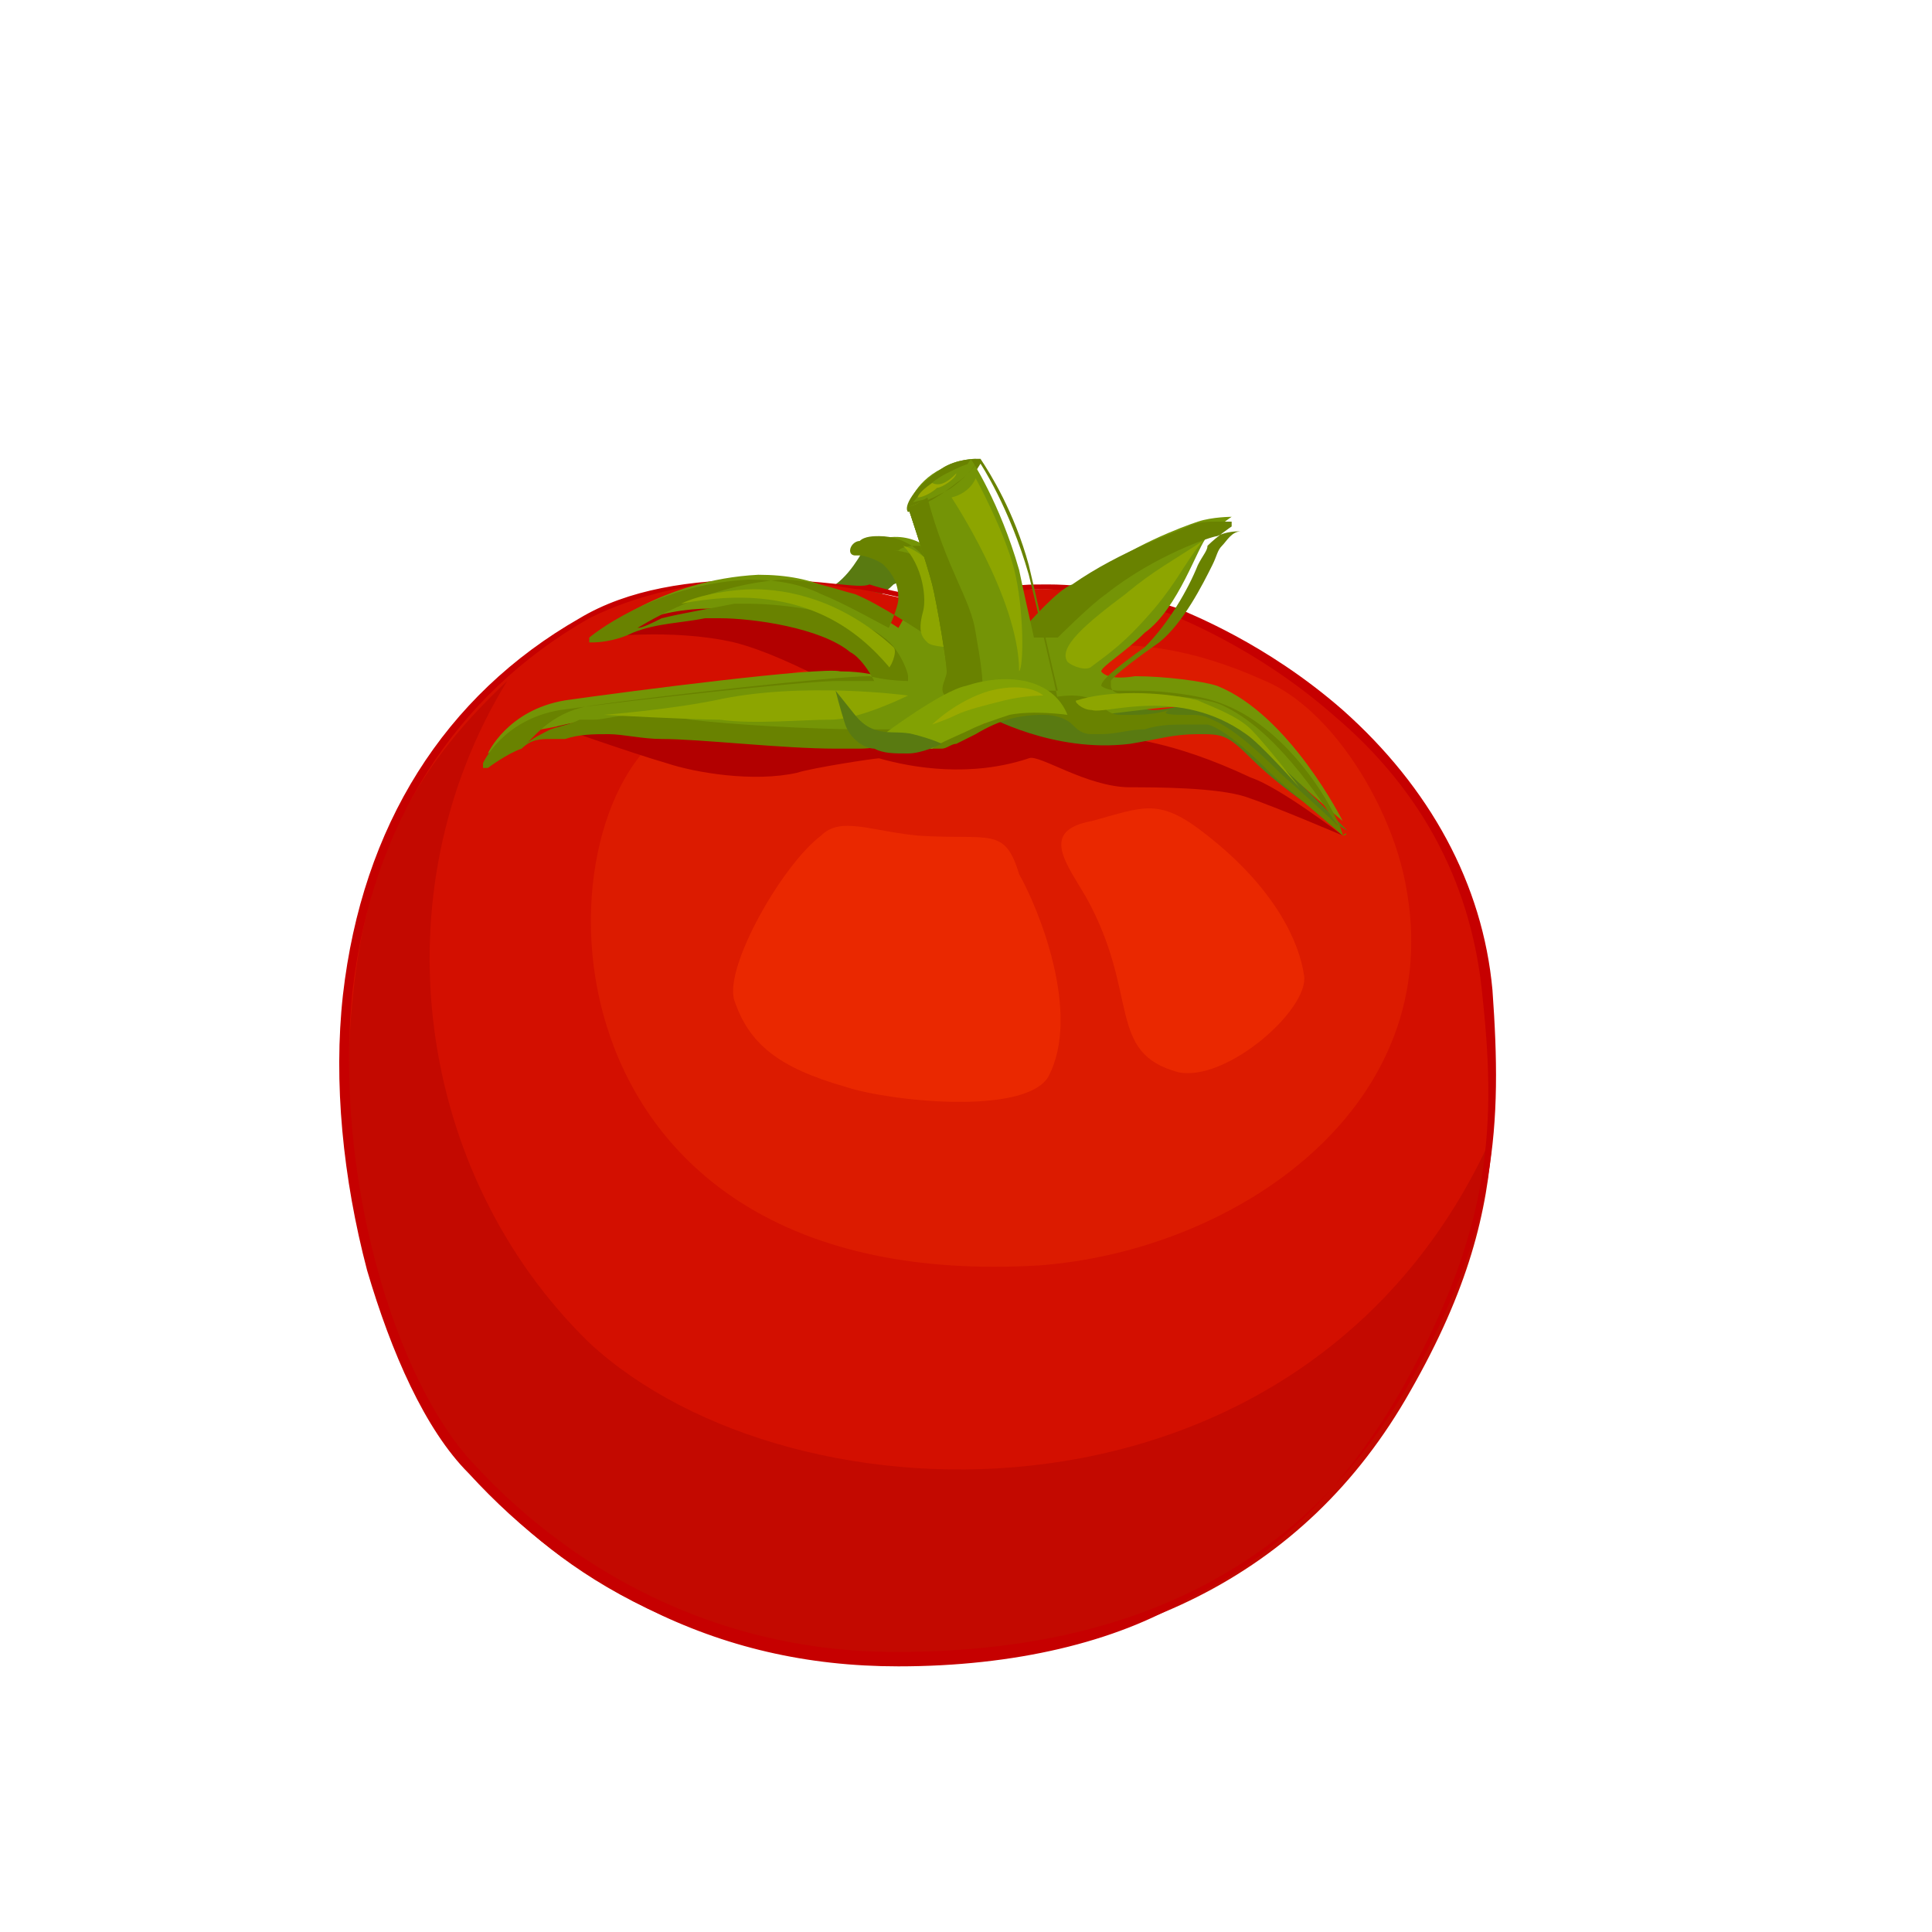 <svg width="4" height="4" viewBox="0 0 4 4" fill="none" xmlns="http://www.w3.org/2000/svg">
<path d="M1.73 1.21C1.77 1.18 1.79 1.13 1.8 1.12C1.81 1.12 1.88 1.14 1.88 1.14L1.89 1.19C1.89 1.19 1.87 1.2 1.85 1.21C1.83 1.23 1.81 1.24 1.81 1.24C1.81 1.24 1.71 1.22 1.73 1.21Z" fill="#597A11"/>
<path d="M1.94 1.25C1.94 1.25 1.86 1.24 1.79 1.22C1.73 1.21 1.44 1.16 1.21 1.28C0.94 1.43 0.76 1.68 0.72 2.06C0.68 2.44 0.81 2.86 0.97 3.04C1.17 3.25 1.46 3.43 1.84 3.43C2.31 3.43 2.69 3.26 2.91 2.87C3.09 2.54 3.1 2.32 3.08 2.06C3.03 1.53 2.52 1.3 2.43 1.27C2.23 1.2 2.09 1.22 2.05 1.23C2.03 1.23 1.94 1.25 1.94 1.25Z" fill="#D30F00"/>
<path d="M2.15 2.62C2.56 2.59 3 2.29 2.91 1.83C2.88 1.67 2.76 1.47 2.62 1.41C2.31 1.27 2.16 1.37 2.07 1.38C1.98 1.39 1.62 1.31 1.37 1.52C1.1 1.73 1.12 2.68 2.15 2.62Z" fill="#DC1B00"/>
<path d="M1.05 1.41C0.88 1.57 0.76 1.75 0.73 2.07C0.69 2.45 0.8 2.82 0.98 3.05C1.1 3.2 1.38 3.44 1.85 3.44C2.32 3.44 2.7 3.27 2.92 2.88C3.04 2.67 3.08 2.51 3.09 2.35C2.71 3.2 1.64 3.17 1.22 2.78C0.86 2.43 0.78 1.85 1.05 1.41Z" fill="#C30900"/>
<path d="M1.86 3.45C1.67 3.45 1.5 3.41 1.34 3.33C1.2 3.26 1.08 3.17 0.97 3.05C0.88 2.96 0.81 2.8 0.76 2.63C0.71 2.44 0.69 2.24 0.71 2.06C0.75 1.71 0.92 1.44 1.2 1.28C1.3 1.22 1.43 1.2 1.57 1.2C1.68 1.2 1.76 1.22 1.78 1.22C1.84 1.23 1.92 1.25 1.93 1.25C1.94 1.25 2.02 1.24 2.05 1.23H2.06C2.08 1.23 2.11 1.22 2.15 1.22C2.24 1.22 2.33 1.24 2.42 1.27C2.44 1.28 2.6 1.34 2.76 1.48C2.95 1.64 3.05 1.84 3.07 2.07C3.1 2.35 3.08 2.56 2.9 2.88C2.79 3.07 2.65 3.22 2.46 3.31C2.31 3.4 2.1 3.45 1.86 3.45ZM1.59 1.2C1.45 1.2 1.32 1.23 1.22 1.28C0.94 1.44 0.77 1.71 0.73 2.05C0.69 2.44 0.82 2.86 0.98 3.03C1.21 3.28 1.52 3.42 1.85 3.42H1.86C2.36 3.42 2.71 3.23 2.92 2.86C3.1 2.54 3.11 2.33 3.09 2.05C3.07 1.83 2.96 1.63 2.78 1.47C2.62 1.33 2.46 1.27 2.44 1.26C2.35 1.23 2.26 1.21 2.17 1.21C2.13 1.21 2.1 1.21 2.08 1.22H2.07C2.04 1.22 1.95 1.24 1.95 1.24C1.95 1.24 1.86 1.23 1.8 1.21C1.78 1.22 1.7 1.2 1.59 1.2Z" fill="#C60000"/>
<path d="M1.24 1.32C1.24 1.32 1.39 1.3 1.52 1.33C1.64 1.36 1.82 1.47 1.82 1.47L1.86 1.36L1.7 1.25L1.54 1.23L1.37 1.26L1.24 1.32Z" fill="#B20000"/>
<path d="M1.14 1.5C1.14 1.5 1.31 1.56 1.38 1.58C1.44 1.6 1.56 1.62 1.65 1.6C1.68 1.59 1.81 1.57 1.82 1.57C1.89 1.59 2.01 1.61 2.13 1.57C2.15 1.56 2.25 1.63 2.34 1.63C2.39 1.63 2.52 1.63 2.58 1.65C2.64 1.67 2.78 1.73 2.78 1.73C2.78 1.73 2.65 1.63 2.59 1.61C2.42 1.53 2.33 1.53 2.29 1.52C2.26 1.51 2.05 1.46 2.03 1.46C2.01 1.46 1.77 1.46 1.77 1.46L1.14 1.5Z" fill="#B20000"/>
<path d="M2.04 1.48C2.04 1.48 2.18 1.56 2.34 1.54C2.4 1.53 2.43 1.52 2.48 1.52C2.53 1.52 2.54 1.52 2.59 1.57C2.67 1.65 2.79 1.72 2.79 1.72L2.62 1.55L2.49 1.45C2.49 1.45 2.42 1.47 2.39 1.47C2.36 1.47 2.31 1.45 2.25 1.45C2.19 1.44 2.13 1.44 2.1 1.45C2.07 1.46 2.04 1.48 2.04 1.48Z" fill="#597A11"/>
<path d="M1.86 1.3C1.86 1.3 1.89 1.25 1.89 1.23C1.89 1.2 1.88 1.17 1.86 1.16C1.85 1.15 1.81 1.13 1.8 1.14C1.79 1.14 1.8 1.13 1.81 1.12C1.89 1.09 1.94 1.15 1.94 1.15L2.03 1.3H2.15C2.15 1.3 2.22 1.22 2.25 1.2C2.34 1.13 2.45 1.09 2.48 1.08C2.51 1.07 2.55 1.07 2.55 1.07C2.55 1.07 2.52 1.09 2.5 1.11C2.48 1.13 2.44 1.26 2.37 1.31C2.33 1.35 2.28 1.38 2.28 1.39C2.28 1.39 2.29 1.41 2.35 1.4C2.41 1.4 2.49 1.41 2.52 1.42C2.67 1.48 2.78 1.7 2.78 1.7C2.78 1.7 2.65 1.59 2.64 1.57C2.62 1.55 2.55 1.48 2.5 1.47C2.45 1.45 2.32 1.48 2.26 1.48C2.22 1.48 2.21 1.44 2.16 1.44C2.11 1.44 2.06 1.45 2.01 1.48C1.96 1.5 1.97 1.5 1.94 1.52C1.91 1.53 1.88 1.5 1.88 1.5C1.88 1.5 1.84 1.52 1.78 1.52C1.68 1.53 1.45 1.51 1.37 1.5C1.28 1.49 1.21 1.49 1.17 1.5C1.13 1.51 1.11 1.51 1.08 1.52C1.05 1.54 1.01 1.56 1.01 1.56C1.01 1.56 1.05 1.47 1.17 1.45C1.31 1.43 1.7 1.38 1.74 1.39C1.79 1.39 1.82 1.4 1.82 1.4C1.82 1.4 1.79 1.35 1.77 1.33C1.7 1.27 1.51 1.26 1.47 1.26C1.42 1.26 1.36 1.27 1.32 1.29C1.27 1.3 1.24 1.31 1.24 1.31C1.24 1.31 1.37 1.2 1.57 1.19C1.63 1.19 1.68 1.2 1.72 1.22C1.77 1.24 1.86 1.3 1.86 1.3Z" fill="#749406"/>
<path d="M2.78 1.73C2.77 1.72 2.65 1.62 2.63 1.6C2.61 1.58 2.54 1.51 2.5 1.5C2.49 1.5 2.48 1.5 2.46 1.5C2.43 1.5 2.4 1.5 2.37 1.51C2.34 1.51 2.31 1.52 2.28 1.52C2.27 1.52 2.27 1.52 2.26 1.52C2.24 1.52 2.23 1.51 2.22 1.5C2.21 1.49 2.19 1.48 2.16 1.48C2.11 1.48 2.07 1.49 2.02 1.52C2 1.53 1.98 1.54 1.98 1.54C1.97 1.54 1.96 1.55 1.95 1.55C1.95 1.55 1.94 1.55 1.93 1.55C1.91 1.55 1.89 1.54 1.88 1.53C1.87 1.53 1.83 1.55 1.78 1.55C1.77 1.55 1.75 1.55 1.73 1.55C1.62 1.55 1.45 1.53 1.37 1.53C1.33 1.53 1.29 1.52 1.26 1.52C1.23 1.52 1.2 1.52 1.17 1.53C1.16 1.53 1.15 1.53 1.14 1.53C1.12 1.53 1.1 1.53 1.08 1.55C1.05 1.56 1.01 1.59 1.01 1.59H1C1 1.59 1 1.59 1 1.58C1 1.58 1.04 1.49 1.16 1.47C1.3 1.45 1.67 1.41 1.73 1.41C1.73 1.41 1.73 1.41 1.74 1.41C1.77 1.41 1.8 1.41 1.81 1.41C1.8 1.39 1.78 1.36 1.76 1.35C1.7 1.3 1.56 1.28 1.49 1.28C1.48 1.28 1.47 1.28 1.47 1.28H1.46C1.41 1.29 1.36 1.29 1.31 1.31C1.27 1.33 1.23 1.33 1.23 1.33C1.23 1.33 1.23 1.33 1.22 1.33V1.32C1.22 1.32 1.35 1.21 1.55 1.2C1.61 1.2 1.66 1.21 1.7 1.23C1.75 1.25 1.82 1.29 1.84 1.3C1.85 1.28 1.86 1.25 1.86 1.24C1.86 1.21 1.85 1.19 1.83 1.17C1.82 1.16 1.79 1.15 1.78 1.15C1.78 1.15 1.78 1.15 1.77 1.15C1.77 1.15 1.76 1.15 1.76 1.14C1.76 1.13 1.77 1.12 1.78 1.12C1.79 1.11 1.81 1.11 1.82 1.11C1.88 1.11 1.91 1.15 1.91 1.15L2 1.3H2.12C2.13 1.29 2.19 1.22 2.22 1.21C2.32 1.14 2.44 1.1 2.46 1.09C2.48 1.08 2.5 1.08 2.52 1.08C2.53 1.08 2.54 1.08 2.54 1.08C2.54 1.08 2.54 1.08 2.55 1.08C2.55 1.08 2.55 1.08 2.55 1.09C2.55 1.09 2.52 1.11 2.5 1.13C2.5 1.14 2.49 1.15 2.48 1.17C2.46 1.22 2.42 1.29 2.37 1.34C2.3 1.39 2.28 1.41 2.28 1.42C2.28 1.42 2.29 1.43 2.32 1.43C2.33 1.43 2.33 1.43 2.34 1.43C2.35 1.43 2.36 1.43 2.36 1.43C2.41 1.43 2.48 1.44 2.51 1.45C2.68 1.5 2.78 1.71 2.78 1.73C2.79 1.73 2.79 1.72 2.78 1.73ZM2.46 1.48C2.48 1.48 2.49 1.48 2.51 1.49C2.56 1.51 2.63 1.58 2.65 1.6C2.66 1.61 2.73 1.67 2.77 1.71C2.73 1.65 2.64 1.51 2.53 1.46C2.51 1.45 2.45 1.44 2.39 1.44C2.38 1.44 2.37 1.44 2.37 1.44C2.36 1.44 2.36 1.44 2.35 1.44C2.31 1.44 2.3 1.43 2.3 1.42V1.41C2.3 1.41 2.3 1.4 2.4 1.33C2.45 1.29 2.49 1.21 2.51 1.17C2.52 1.15 2.52 1.14 2.53 1.13C2.54 1.12 2.55 1.1 2.57 1.1C2.56 1.1 2.54 1.1 2.52 1.11C2.51 1.11 2.39 1.15 2.29 1.23C2.26 1.25 2.19 1.32 2.19 1.32H2.07L1.98 1.17C1.98 1.17 1.95 1.13 1.9 1.13C1.89 1.13 1.87 1.13 1.86 1.14C1.86 1.14 1.86 1.14 1.85 1.14C1.87 1.14 1.9 1.15 1.91 1.16C1.93 1.18 1.94 1.2 1.94 1.24C1.94 1.26 1.91 1.31 1.91 1.31C1.91 1.31 1.82 1.25 1.77 1.23C1.73 1.22 1.68 1.2 1.62 1.2C1.48 1.21 1.37 1.27 1.32 1.3C1.33 1.3 1.35 1.29 1.37 1.28C1.41 1.27 1.47 1.26 1.52 1.25C1.53 1.25 1.54 1.25 1.55 1.25C1.63 1.25 1.77 1.27 1.83 1.32C1.86 1.34 1.88 1.39 1.88 1.4C1.88 1.4 1.88 1.4 1.88 1.41C1.88 1.41 1.84 1.41 1.8 1.4C1.73 1.4 1.37 1.44 1.23 1.46C1.15 1.47 1.11 1.52 1.09 1.54C1.1 1.53 1.12 1.52 1.14 1.51C1.17 1.5 1.18 1.5 1.2 1.49C1.21 1.49 1.22 1.49 1.23 1.49C1.25 1.49 1.28 1.48 1.32 1.48C1.35 1.48 1.39 1.48 1.43 1.49C1.51 1.5 1.68 1.51 1.79 1.51C1.81 1.51 1.83 1.51 1.84 1.51C1.9 1.51 1.94 1.49 1.94 1.49C1.94 1.49 1.94 1.49 1.95 1.49C1.95 1.49 1.97 1.51 1.99 1.51H2C2.01 1.5 2.02 1.5 2.03 1.5C2.04 1.5 2.05 1.49 2.07 1.48C2.12 1.46 2.17 1.44 2.22 1.44C2.25 1.44 2.27 1.45 2.28 1.46C2.29 1.47 2.3 1.48 2.32 1.48C2.33 1.48 2.33 1.48 2.34 1.48C2.36 1.48 2.39 1.48 2.42 1.47C2.4 1.48 2.43 1.48 2.46 1.48Z" fill="#698200"/>
<path d="M1.91 1.14C1.92 1.17 1.93 1.19 1.93 1.21C1.94 1.25 1.96 1.37 1.96 1.39C1.96 1.41 1.93 1.44 1.98 1.45H1.99C2 1.34 1.96 1.23 1.91 1.14Z" fill="#82A103"/>
<path d="M2.33 1.23C2.39 1.18 2.43 1.16 2.49 1.12C2.45 1.17 2.44 1.2 2.39 1.26C2.33 1.33 2.3 1.35 2.26 1.38C2.25 1.39 2.22 1.38 2.21 1.37C2.19 1.34 2.25 1.29 2.33 1.23Z" fill="#8DA500"/>
<path d="M2.48 1.45C2.5 1.46 2.56 1.48 2.59 1.51C2.62 1.54 2.69 1.63 2.69 1.63C2.69 1.63 2.61 1.54 2.58 1.52C2.44 1.42 2.29 1.48 2.26 1.47C2.24 1.47 2.22 1.45 2.23 1.45C2.29 1.43 2.4 1.43 2.48 1.45Z" fill="#8DA500"/>
<path d="M1.41 1.25C1.45 1.23 1.52 1.22 1.56 1.22C1.63 1.22 1.74 1.24 1.85 1.34C1.86 1.35 1.84 1.39 1.84 1.38C1.78 1.31 1.66 1.2 1.41 1.25Z" fill="#8DA500"/>
<path d="M1.25 1.48C1.25 1.48 1.38 1.47 1.48 1.45C1.66 1.41 1.88 1.44 1.88 1.44C1.88 1.44 1.78 1.49 1.72 1.49C1.66 1.49 1.56 1.5 1.49 1.49C1.43 1.49 1.25 1.48 1.25 1.48Z" fill="#8DA500"/>
<path d="M1.87 1.13C1.91 1.17 1.92 1.24 1.91 1.27C1.9 1.31 1.91 1.32 1.92 1.33C1.93 1.34 1.97 1.34 1.97 1.34L1.96 1.19C1.95 1.19 1.91 1.14 1.87 1.13Z" fill="#8DA500"/>
<path d="M1.95 0.97C1.98 0.95 2.02 0.95 2.02 0.95L1.97 1.03L1.88 1.05C1.88 1.05 1.89 1 1.95 0.97Z" fill="#749406"/>
<path d="M1.88 1.06C1.88 1.06 1.88 1.05 1.88 1.06C1.87 1.05 1.87 1.05 1.88 1.06C1.87 1.05 1.89 1.01 1.95 0.97C1.98 0.95 2.02 0.95 2.02 0.95C2.02 0.95 2.02 0.95 2.03 0.95C2.03 0.95 2.03 0.95 2.03 0.96L1.98 1.04L1.88 1.06ZM2.01 0.96C2 0.96 1.98 0.97 1.96 0.98C1.92 1 1.9 1.03 1.89 1.04L1.97 1.02L2.01 0.96Z" fill="#698200"/>
<path d="M1.88 1.05C1.88 1.05 1.92 1.17 1.93 1.21C1.94 1.25 1.96 1.37 1.96 1.39C1.96 1.41 1.93 1.44 1.98 1.45C2.03 1.46 2.04 1.47 2.08 1.46C2.12 1.45 2.17 1.45 2.17 1.45C2.17 1.45 2.12 1.23 2.11 1.18C2.07 1.04 2.01 0.95 2.01 0.95C2.01 0.95 2 0.97 1.96 1.01C1.91 1.04 1.88 1.05 1.88 1.05Z" fill="#749406"/>
<path d="M2.06 1.46C2.05 1.46 2.04 1.46 2.03 1.45C2.02 1.45 2.01 1.44 1.99 1.44C1.97 1.44 1.97 1.43 1.96 1.43C1.95 1.42 1.96 1.41 1.96 1.4V1.39C1.96 1.37 1.94 1.25 1.93 1.21C1.92 1.17 1.88 1.05 1.88 1.05C1.88 1.05 1.92 1.04 1.97 1.01C2.01 0.98 2.02 0.96 2.02 0.96C2.02 0.96 2.02 0.96 2.03 0.96C2.03 0.96 2.09 1.05 2.13 1.19C2.14 1.23 2.19 1.44 2.19 1.45C2.19 1.45 2.19 1.46 2.18 1.46C2.18 1.46 2.17 1.46 2.15 1.46C2.13 1.46 2.11 1.46 2.09 1.47C2.08 1.46 2.07 1.46 2.06 1.46ZM1.89 1.05C1.9 1.07 1.93 1.17 1.94 1.2C1.95 1.24 1.98 1.36 1.98 1.38C1.98 1.38 1.98 1.39 1.98 1.4C1.98 1.41 1.97 1.42 1.98 1.43C1.98 1.43 1.99 1.44 2 1.44C2.02 1.44 2.03 1.44 2.04 1.45C2.05 1.45 2.06 1.45 2.07 1.45C2.08 1.45 2.09 1.45 2.1 1.44C2.12 1.43 2.14 1.43 2.16 1.43C2.17 1.43 2.18 1.43 2.19 1.43C2.18 1.39 2.14 1.21 2.13 1.17C2.1 1.06 2.05 0.98 2.03 0.95C2.02 0.96 2.01 0.98 1.98 1C1.93 1.04 1.9 1.05 1.89 1.05Z" fill="#698200"/>
<path d="M2.1 1.18C2.08 1.1 2.02 0.99 2.02 0.99C2.02 0.99 2.01 1.02 1.97 1.03C1.97 1.03 2.11 1.24 2.11 1.39C2.12 1.38 2.12 1.26 2.1 1.18Z" fill="#8DA500"/>
<path d="M2.02 1.31C2.01 1.24 1.96 1.18 1.92 1.03C1.89 1.05 1.88 1.05 1.88 1.05C1.88 1.05 1.92 1.17 1.93 1.21C1.94 1.25 1.96 1.37 1.96 1.39C1.96 1.41 1.93 1.44 1.98 1.45C2 1.45 2.02 1.45 2.03 1.45C2.04 1.42 2.03 1.37 2.02 1.31Z" fill="#698200"/>
<path d="M1.93 1C1.95 1.01 1.97 0.99 1.98 0.98C1.98 0.99 1.95 1.01 1.94 1.01C1.93 1.02 1.91 1.03 1.9 1.03C1.9 1.03 1.9 1.02 1.93 1Z" fill="#9AAA00"/>
<path d="M1.83 1.52C1.83 1.52 1.95 1.43 2 1.42C2.03 1.41 2.11 1.39 2.17 1.43C2.2 1.45 2.21 1.48 2.21 1.48C2.21 1.48 2.14 1.47 2.09 1.48C2.06 1.49 2.03 1.5 2.01 1.51C1.99 1.52 1.94 1.54 1.93 1.55C1.92 1.55 1.85 1.54 1.85 1.54L1.83 1.52Z" fill="#82A103"/>
<path d="M2.05 1.43C2.13 1.41 2.16 1.44 2.16 1.44C2.16 1.44 2.12 1.44 2.08 1.45C2.04 1.46 2 1.47 1.98 1.48C1.96 1.49 1.93 1.5 1.93 1.5C1.93 1.5 1.98 1.45 2.05 1.43Z" fill="#9AAA00"/>
<path d="M1.95 1.54C1.95 1.54 1.93 1.53 1.89 1.52C1.85 1.51 1.81 1.53 1.77 1.48C1.73 1.43 1.73 1.43 1.73 1.43C1.73 1.43 1.74 1.47 1.75 1.5C1.76 1.53 1.79 1.55 1.81 1.55C1.83 1.56 1.85 1.56 1.88 1.56C1.91 1.56 1.95 1.54 1.95 1.54Z" fill="#597A11"/>
<path d="M2.26 1.7C2.37 1.67 2.4 1.65 2.5 1.73C2.64 1.84 2.69 1.95 2.7 2.02C2.71 2.09 2.54 2.24 2.44 2.22C2.29 2.18 2.36 2.06 2.25 1.86C2.21 1.79 2.15 1.72 2.26 1.7Z" fill="#EA2800"/>
<path d="M1.9 1.73C1.8 1.72 1.74 1.69 1.7 1.73C1.62 1.79 1.5 2 1.52 2.07C1.55 2.16 1.61 2.21 1.75 2.25C1.84 2.28 2.12 2.31 2.17 2.23C2.24 2.1 2.15 1.88 2.11 1.81C2.08 1.71 2.05 1.74 1.9 1.73Z" fill="#EA2800"/>
</svg>
